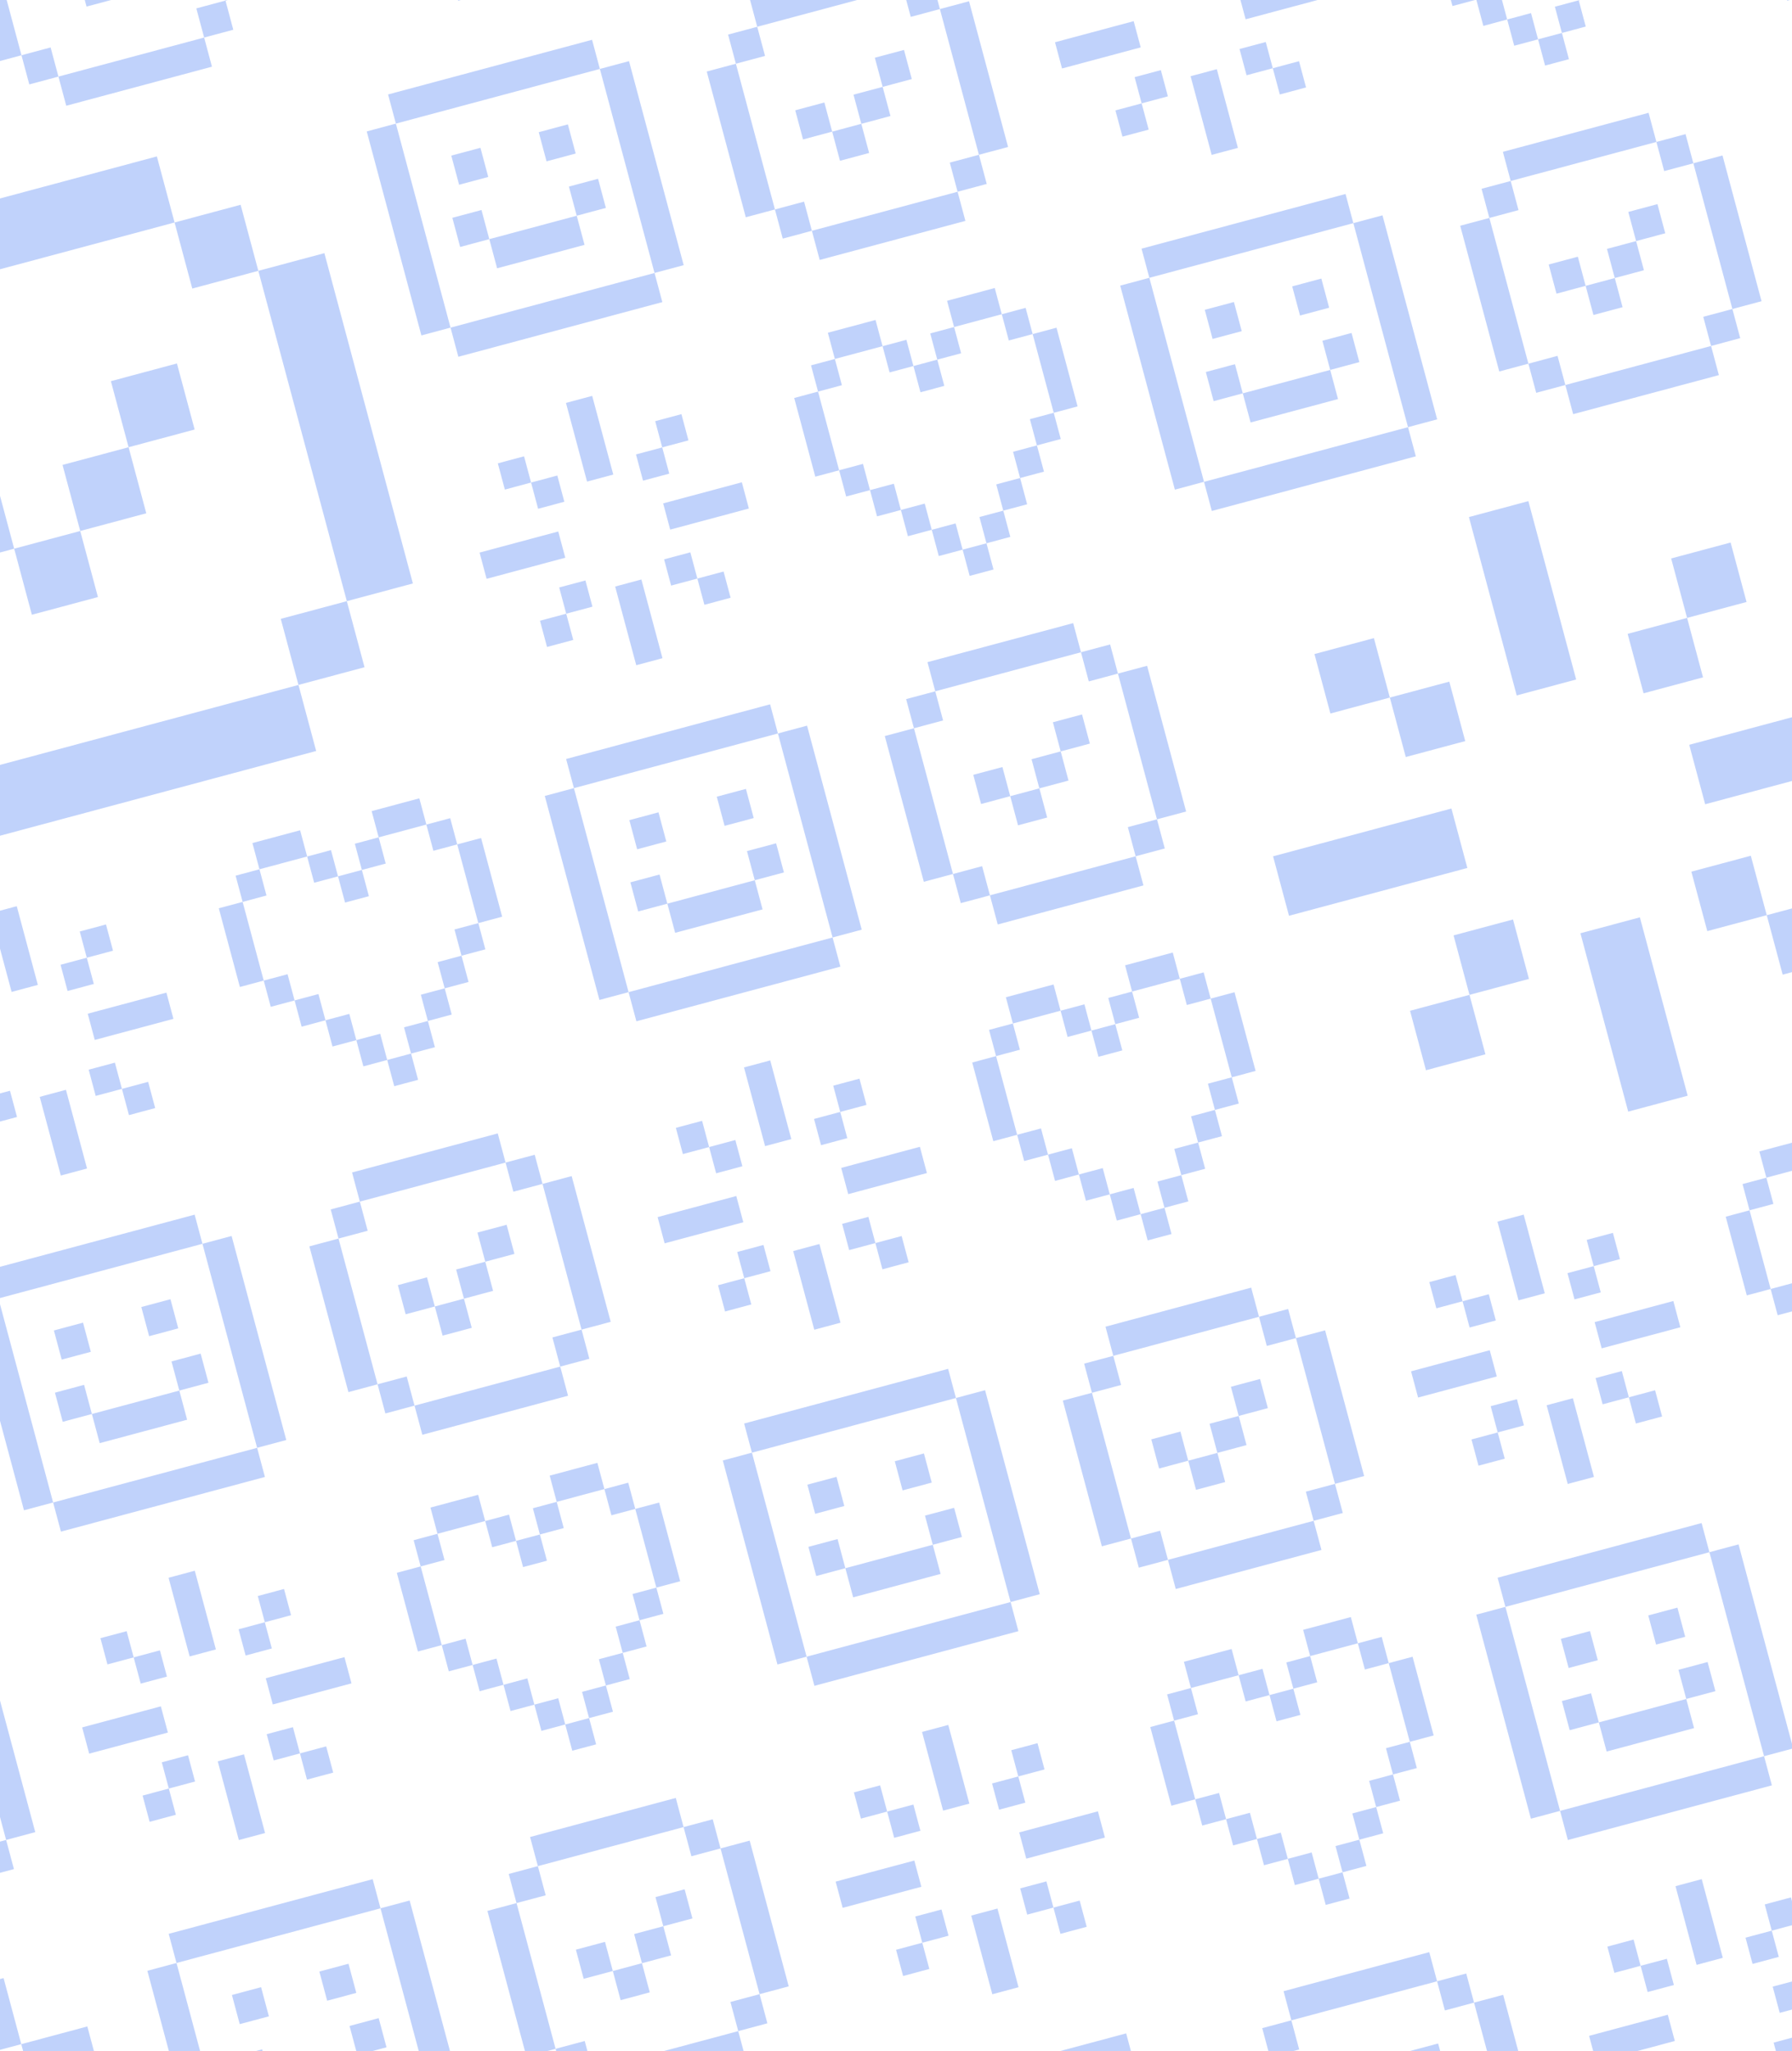 <svg xmlns="http://www.w3.org/2000/svg" width="332" height="380" fill="none"><g fill="#C0D2FB" clip-path="url(#a)"><path d="M26.249-36.237-.747-29.004l1.447 5.4-5.4 1.446 1.448 5.399-5.4 1.447 7.234 26.995 5.399-1.446 1.447 5.399 5.399-1.447 1.447 5.4 26.995-7.234-1.447-5.4 5.4-1.446-1.447-5.4 5.4-1.446-7.234-26.995-5.4 1.446-1.446-5.399-5.4 1.447-1.446-5.4Zm1.447 5.399 1.446 5.399 5.4-1.447L41.774.11l-5.4 1.446 1.447 5.4-26.995 7.233-1.447-5.4-5.399 1.448-7.233-26.996 5.399-1.447L.7-23.605l26.996-7.233ZM7.74-8.131l5.399-1.446 1.447 5.399 5.399-1.447 1.446 5.4-5.399 1.446-1.447-5.4-5.399 1.447L7.74-8.13Zm20.15-11.186-5.4 1.447 1.447 5.4-5.4 1.446 1.448 5.399 5.399-1.447-1.447-5.399 5.4-1.447-1.447-5.399Zm48.84-30.446-4.86 1.302 3.906 14.577 4.86-1.302-3.907-14.577Zm9.113 34.014-4.859 1.302L84.89.131l4.86-1.302-3.907-14.578Zm18.612-18.007 1.302 4.86-14.578 3.905-1.302-4.859 14.578-3.906ZM71.742-19.783l-1.302-4.859-14.578 3.906 1.302 4.86 14.578-3.907Zm13.101-19.134 4.86-1.302 1.302 4.859-4.86 1.302-1.302-4.86Zm8.417-7.463-4.86 1.302 1.303 4.859 4.859-1.302-1.302-4.86ZM70.266-35.011l-4.86 1.302 1.302 4.859 4.86-1.302-1.302-4.86Zm-11.02-2.255 4.858-1.302 1.302 4.859-4.859 1.302-1.302-4.86Zm32.107 22.645 4.86-1.302 1.302 4.859 4.859-1.302-1.302-4.86-4.86 1.303-1.301-4.86-4.86 1.303 1.302 4.859ZM71.917-9.413l-1.302-4.86 4.859-1.301 1.302 4.859-4.86 1.302 1.303 4.86-4.86 1.301-1.302-4.86 4.86-1.301Zm-.02 26.913 37.794-10.127 1.447 5.4-37.794 10.126-1.447-5.399Zm11.574 43.193-5.4 1.447-10.126-37.794 5.399-1.447L83.47 60.693Zm37.794-10.127 1.446 5.4-37.794 10.126-1.446-5.399 37.794-10.127Zm0 0 5.399-1.446-10.127-37.794-5.399 1.447 10.127 37.793ZM89.012 27.381l-5.4 1.447 1.447 5.4 5.4-1.448-1.447-5.399Zm10.798-2.893 5.399-1.447 1.447 5.4-5.399 1.446-1.447-5.4Zm-9.158 19.814-1.446-5.4-5.4 1.448 1.447 5.399 5.4-1.447Zm16.198-4.34 1.446 5.4-16.197 4.34-1.447-5.4 16.198-4.34Zm0 0 5.399-1.447-1.447-5.399-5.399 1.447 1.447 5.399Zm58.99-47.634L138.844-.44l1.447 5.4-5.399 1.446 1.446 5.4-5.399 1.446 7.234 26.996 5.399-1.447 1.447 5.4 5.399-1.448 1.446 5.4 26.996-7.234-1.447-5.399 5.399-1.447-1.446-5.399 5.399-1.447L179.531.233l-5.399 1.446-1.446-5.399-5.4 1.447-1.446-5.4Zm1.446 5.4 1.447 5.398 5.399-1.447 7.234 26.996-5.399 1.447 1.446 5.399-26.995 7.233-1.447-5.399-5.399 1.447-7.234-26.996 5.4-1.446-1.447-5.4 26.995-7.233ZM147.33 20.434l5.4-1.447 1.446 5.399 5.399-1.447 1.447 5.4-5.399 1.446-1.447-5.399-5.399 1.447-1.447-5.4Zm20.15-11.186-5.399 1.446 1.447 5.4-5.399 1.446 1.446 5.4 5.4-1.447-1.447-5.4 5.399-1.446-1.447-5.4ZM216.323-21.2l-4.859 1.303L215.37-5.32l4.859-1.302-3.906-14.578Zm9.115 34.015-4.86 1.302 3.906 14.578 4.86-1.302-3.906-14.578Zm18.611-18.007 1.302 4.86-14.578 3.905-1.302-4.859 14.578-3.906ZM211.336 8.78l-1.302-4.859-14.577 3.906 1.302 4.86 14.577-3.907Zm13.102-19.134 4.859-1.303 1.302 4.86-4.859 1.302-1.302-4.86Zm8.416-7.464-4.859 1.302 1.302 4.86 4.859-1.303-1.302-4.859ZM209.86-6.447l-4.859 1.302 1.302 4.859 4.859-1.302-1.302-4.86Zm-11.02-2.256 4.859-1.302 1.302 4.86-4.859 1.302-1.302-4.86Zm32.108 22.646 4.859-1.302 1.302 4.859 4.859-1.302-1.302-4.86-4.859 1.303-1.302-4.86-4.859 1.302 1.302 4.86Zm-19.437 5.208-1.302-4.86 4.859-1.302 1.302 4.86-4.859 1.302 1.302 4.859-4.859 1.302-1.302-4.86 4.859-1.301Zm57.305-54.415-8.835 2.368 1.302 4.859-4.417 1.183 1.302 4.86-4.417 1.183 3.906 14.578 4.417-1.184 1.302 4.86 4.418-1.184 1.302 4.86 4.417-1.185 1.302 4.86 4.418-1.184 1.302 4.86 4.417-1.184 1.302 4.859 4.418-1.184-1.302-4.859 4.417-1.184L292.485.06l4.417-1.184-1.302-4.859 4.418-1.183-1.302-4.86 4.417-1.183-1.302-4.86 4.418-1.183-3.906-14.578-4.418 1.184-1.302-4.86-4.417 1.184-1.302-4.859-8.835 2.367 1.302 4.86-4.418 1.183 1.302 4.86-4.417 1.183-1.302-4.86-4.418 1.184-1.302-4.859Zm1.302 4.86 1.302 4.859 4.418-1.184 1.302 4.86 4.417-1.184-1.302-4.86 4.418-1.183-1.302-4.86 8.835-2.367 1.302 4.86 4.417-1.184 3.906 14.577-4.417 1.184 1.302 4.86-4.418 1.183 1.302 4.86-4.417 1.183 1.302 4.86-4.418 1.183 1.303 4.859-4.418 1.184-1.302-4.86-4.417 1.184-1.302-4.86-4.418 1.184-1.302-4.859-4.417 1.184-1.302-4.86-4.418 1.184-3.906-14.577 4.417-1.184-1.302-4.86 8.835-2.366Zm47.976-18.063 37.794-10.127 1.447 5.4-37.794 10.126-1.447-5.399Zm11.573 43.193-5.399 1.447-10.126-37.794 5.399-1.447 10.126 37.794ZM367.461-15.4l1.447 5.4L331.114.124l-1.447-5.399L367.461-15.4Zm0 0 5.4-1.446-10.127-37.794-5.399 1.446L367.461-15.4Zm-32.252-23.185-5.4 1.447 1.447 5.399 5.399-1.447-1.446-5.399Zm10.798-2.893 5.399-1.447 1.447 5.4-5.4 1.446-1.446-5.4Zm-9.158 19.814-1.447-5.4-5.399 1.448 1.447 5.399 5.399-1.447Zm16.197-4.34 1.447 5.399-16.197 4.34-1.447-5.4 16.197-4.34Zm0 0 5.4-1.447-1.447-5.399-5.399 1.447 1.446 5.399ZM29.064 28.977l-61.19 16.396 3.279 12.238-12.238 3.279 3.279 12.238-12.238 3.28 16.396 61.189 12.238-3.279 3.279 12.238 12.238-3.279 3.279 12.238 61.19-16.396-3.279-12.238 12.238-3.279-3.28-12.238 12.239-3.279-16.396-61.19-12.238 3.279-3.28-12.238-12.237 3.279-3.28-12.238Zm3.279 12.238 3.279 12.238 12.238-3.28 16.396 61.191-12.238 3.279 3.279 12.238-61.19 16.396-3.28-12.238-12.237 3.279-16.396-61.19 12.238-3.28-3.28-12.237 61.19-16.396Zm-45.234 51.47 12.238-3.279 3.28 12.238 12.237-3.279 3.28 12.238-12.238 3.279-3.28-12.238-12.238 3.279-3.279-12.238Zm45.673-25.354L20.544 70.61l3.28 12.238-12.239 3.279 3.28 12.238 12.237-3.28-3.279-12.237 12.238-3.28-3.279-12.237Zm76.932 6.006-4.859 1.302 3.906 14.577 4.86-1.302-3.907-14.577Zm9.115 34.014-4.86 1.302 3.906 14.578 4.86-1.302-3.906-14.578Zm18.611-18.007 1.302 4.86-14.578 3.905-1.302-4.859 14.578-3.906Zm-32.712 13.973-1.302-4.859-14.578 3.906 1.302 4.86 14.578-3.907Zm13.101-19.134 4.859-1.302 1.302 4.859-4.859 1.302-1.302-4.86Zm8.416-7.464-4.859 1.303 1.302 4.859 4.859-1.302-1.302-4.86Zm-22.994 11.37-4.86 1.302 1.303 4.859 4.859-1.302-1.302-4.86Zm-11.02-2.255 4.859-1.302 1.302 4.859-4.86 1.302-1.301-4.86Zm32.108 22.645 4.859-1.302 1.302 4.859 4.859-1.302-1.302-4.859-4.859 1.302-1.302-4.859-4.859 1.302 1.302 4.859Zm-19.437 5.208-1.302-4.859 4.859-1.302 1.302 4.859-4.859 1.302 1.302 4.859-4.859 1.302-1.302-4.859 4.859-1.302Zm57.304-54.415-8.834 2.367 1.302 4.86-4.418 1.183 1.302 4.859-4.417 1.184 3.906 14.577 4.417-1.183 1.302 4.859 4.418-1.184 1.302 4.86 4.417-1.184 1.302 4.859 4.418-1.184 1.302 4.86 4.417-1.184 1.302 4.859 4.418-1.184-1.302-4.859 4.417-1.183-1.302-4.86 4.418-1.183-1.302-4.86 4.417-1.183-1.302-4.86 4.417-1.183-1.302-4.86 4.418-1.183-3.906-14.578-4.418 1.184-1.302-4.86-4.417 1.184-1.302-4.859-8.835 2.368 1.302 4.859-4.418 1.184 1.302 4.859-4.417 1.183-1.302-4.859-4.417 1.184-1.303-4.86Zm1.303 4.859 1.302 4.859 4.417-1.184 1.302 4.86 4.418-1.184-1.303-4.86 4.418-1.183-1.302-4.86 8.835-2.367 1.302 4.86 4.417-1.184 3.906 14.578-4.417 1.183 1.302 4.86-4.417 1.183 1.302 4.86-4.418 1.183 1.302 4.86-4.417 1.183 1.302 4.859-4.418 1.184-1.302-4.86-4.417 1.184-1.302-4.859-4.418 1.184-1.302-4.86-4.417 1.184-1.302-4.859-4.418 1.184-3.906-14.578 4.418-1.184-1.302-4.859 8.835-2.367Zm47.982-18.067 37.794-10.127 1.447 5.4-37.794 10.126-1.447-5.399Zm11.574 43.193-5.399 1.447-10.127-37.794 5.399-1.447 10.127 37.794Zm37.794-10.127 1.447 5.4-37.794 10.126-1.447-5.399 37.794-10.127Zm0 0 5.399-1.447-10.127-37.793-5.399 1.446 10.127 37.794Zm-32.253-23.185-5.399 1.447 1.447 5.399 5.399-1.447-1.447-5.399Zm10.798-2.893 5.399-1.447 1.447 5.4-5.399 1.446-1.447-5.4Zm-9.158 19.814-1.446-5.4-5.399 1.447 1.446 5.4 5.399-1.447Zm16.198-4.34 1.447 5.399-16.198 4.34-1.447-5.4 16.198-4.34Zm0 0 5.399-1.447-1.447-5.4-5.399 1.448 1.447 5.399Zm58.987-47.631-26.996 7.233 1.447 5.4-5.399 1.446 1.447 5.4-5.399 1.446 7.233 26.995 5.399-1.446 1.447 5.399 5.399-1.447 1.447 5.4 26.995-7.234-1.446-5.4 5.399-1.446-1.447-5.4 5.399-1.446-7.233-26.996-5.399 1.447-1.447-5.399-5.399 1.447-1.447-5.4Zm1.447 5.399 1.446 5.399 5.4-1.447 7.233 26.996-5.399 1.447 1.447 5.399-26.996 7.233-1.447-5.399-5.399 1.447-7.233-26.996 5.399-1.447-1.447-5.399 26.996-7.233ZM286.922 49l5.399-1.446 1.447 5.399 5.399-1.447 1.446 5.4-5.399 1.446-1.446-5.4-5.4 1.447L286.922 49Zm20.15-11.186-5.4 1.447 1.447 5.4-5.399 1.446 1.447 5.399 5.399-1.447-1.447-5.399 5.399-1.447-1.446-5.399Zm48.839-30.445-4.859 1.302 3.906 14.577 4.859-1.302-3.906-14.577Zm9.114 34.014-4.859 1.302 3.906 14.578 4.859-1.302-3.906-14.578Zm18.611-18.007 1.302 4.86-14.577 3.905-1.302-4.859 14.577-3.906ZM350.924 37.35l-1.302-4.859-14.578 3.906 1.302 4.86 14.578-3.907Zm13.101-19.134 4.859-1.302 1.302 4.859-4.859 1.302-1.302-4.86Zm8.416-7.463-4.859 1.301 1.302 4.86 4.859-1.302-1.302-4.86ZM349.447 22.12l-4.859 1.302 1.302 4.859 4.859-1.302-1.302-4.86Zm-11.02-2.255 4.859-1.302 1.302 4.859-4.859 1.302-1.302-4.86Zm32.108 22.645 4.859-1.302 1.302 4.859 4.86-1.302-1.302-4.86-4.86 1.303-1.302-4.86-4.859 1.303 1.302 4.859Zm-19.437 5.208-1.302-4.86 4.859-1.301 1.302 4.859-4.859 1.302 1.302 4.86-4.859 1.301-1.302-4.86 4.859-1.301ZM3.105 167.871l-4.86 1.302 3.906 14.578 4.86-1.302-3.906-14.578Zm9.114 34.015-4.86 1.302 3.907 14.578 4.859-1.302-3.906-14.578Zm18.611-18.007 1.302 4.859-14.577 3.906-1.302-4.859 14.577-3.906Zm-32.712 13.973-1.302-4.859-14.578 3.906 1.302 4.859 14.578-3.906Zm13.1-19.135 4.86-1.302 1.302 4.86-4.86 1.302-1.301-4.86Zm8.417-7.463-4.859 1.302 1.302 4.859 4.86-1.302-1.303-4.859Zm-22.994 11.37-4.859 1.302 1.302 4.859 4.86-1.302-1.303-4.859Zm-11.02-2.256 4.859-1.302 1.302 4.86-4.86 1.302-1.301-4.86Zm32.108 22.646 4.86-1.302 1.301 4.859 4.86-1.302-1.303-4.859-4.859 1.302-1.302-4.86-4.859 1.302 1.302 4.86Zm-19.437 5.208-1.302-4.86 4.86-1.302 1.301 4.86-4.859 1.302 1.302 4.859-4.86 1.302-1.301-4.859 4.86-1.302Zm57.309-54.417-8.835 2.368 1.302 4.859-4.417 1.184 1.302 4.859-4.418 1.183 3.906 14.578 4.418-1.184 1.302 4.86 4.417-1.184 1.302 4.859 4.418-1.183 1.302 4.859 4.417-1.184 1.302 4.859 4.418-1.183 1.302 4.859 4.417-1.184-1.302-4.859 4.418-1.184-1.302-4.859 4.417-1.184-1.302-4.859 4.417-1.183-1.302-4.86 4.418-1.183-1.302-4.86 4.417-1.183-3.906-14.578-4.417 1.184-1.302-4.859-4.418 1.183-1.302-4.859-8.835 2.367 1.303 4.86-4.418 1.183 1.302 4.859-4.418 1.184-1.301-4.859-4.418 1.184-1.302-4.86Zm1.302 4.86 1.302 4.859 4.418-1.184 1.302 4.859 4.417-1.183-1.302-4.86 4.417-1.183-1.301-4.859 8.834-2.368 1.302 4.859 4.418-1.183 3.906 14.577-4.418 1.184 1.303 4.859-4.418 1.184 1.302 4.859-4.417 1.184 1.302 4.859-4.418 1.184 1.302 4.859-4.417 1.184-1.302-4.86-4.418 1.184-1.302-4.859-4.417 1.184-1.302-4.86-4.418 1.184-1.302-4.859-4.417 1.183-3.906-14.577 4.417-1.184-1.302-4.859 8.835-2.367Zm47.979-18.065 37.794-10.127 1.447 5.399-37.794 10.127-1.447-5.399Zm11.574 43.193-5.4 1.446-10.126-37.793 5.399-1.447 10.127 37.794Zm37.793-10.127 1.447 5.399-37.794 10.127-1.446-5.399 37.793-10.127Zm0 0 5.4-1.447-10.127-37.794-5.399 1.447 10.126 37.794Zm-32.252-23.185-5.4 1.446 1.447 5.4 5.399-1.447-1.446-5.399Zm10.798-2.894 5.399-1.446 1.447 5.399-5.399 1.447-1.447-5.4Zm-9.158 19.815-1.447-5.4-5.399 1.447 1.447 5.399 5.399-1.446Zm16.197-4.341 1.447 5.4-16.197 4.34-1.447-5.399 16.197-4.341Zm0 0 5.4-1.446-1.447-5.399-5.399 1.446 1.446 5.399Zm58.991-47.632-26.995 7.233 1.446 5.399-5.399 1.447 1.447 5.399-5.399 1.447 7.233 26.996 5.399-1.447 1.447 5.399 5.399-1.447 1.447 5.399 26.995-7.233-1.446-5.399 5.399-1.447-1.447-5.399 5.399-1.447-7.233-26.995-5.399 1.446-1.447-5.399-5.399 1.447-1.447-5.399Zm1.447 5.399 1.447 5.399 5.399-1.447 7.233 26.996-5.399 1.447 1.447 5.399-26.996 7.233-1.447-5.399-5.399 1.447-7.233-26.996 5.399-1.446-1.447-5.4 26.996-7.233Zm-19.956 22.707 5.399-1.446 1.447 5.399 5.399-1.447 1.446 5.399-5.399 1.447-1.446-5.399-5.399 1.447-1.447-5.4Zm20.15-11.185-5.399 1.446 1.446 5.399-5.399 1.447 1.447 5.399 5.399-1.446-1.447-5.4 5.399-1.446-1.446-5.399Zm82.692-39.518-11.014 2.951 8.853 33.043 11.015-2.952-8.854-33.042Zm20.659 77.099-11.015 2.952 8.854 33.042 11.014-2.951-8.853-33.043Zm42.185-40.816 2.952 11.014-33.043 8.854-2.951-11.014 33.042-8.854Zm-74.148 31.673-2.951-11.014-33.043 8.854 2.951 11.014 33.043-8.854Zm29.696-43.372 11.014-2.951 2.952 11.014-11.015 2.951-2.951-11.014Zm19.077-16.917-11.014 2.952 2.951 11.014 11.015-2.951-2.952-11.015Zm-52.119 25.771-11.015 2.951 2.952 11.014 11.014-2.951-2.951-11.014Zm-24.98-5.112 11.014-2.951 2.951 11.014-11.014 2.951-2.951-11.014Zm72.778 51.329 11.015-2.951 2.951 11.014 11.014-2.951-2.951-11.014-11.014 2.951-2.952-11.014-11.014 2.951 2.951 11.014Zm-44.056 11.805-2.952-11.014 11.015-2.951 2.951 11.014-11.014 2.951 2.951 11.014-11.014 2.952-2.952-11.015 11.015-2.951ZM-1.731 235.137l37.794-10.126 1.446 5.399-37.794 10.126-1.446-5.399ZM9.842 278.33l-5.399 1.447-10.127-37.794 5.4-1.447L9.841 278.33Zm37.794-10.126 1.447 5.399-37.794 10.127-1.447-5.4 37.794-10.126Zm0 0 5.4-1.447-10.128-37.794-5.399 1.447 10.127 37.794Zm-32.253-23.186-5.399 1.447 1.447 5.399 5.399-1.446-1.447-5.4Zm10.799-2.893 5.399-1.447 1.446 5.399-5.399 1.447-1.446-5.399Zm-9.158 19.814-1.447-5.399-5.399 1.447 1.447 5.399 5.399-1.447Zm16.197-4.34 1.447 5.399-16.197 4.34-1.447-5.399 16.197-4.34Zm0 0 5.4-1.447-1.447-5.399-5.4 1.447 1.447 5.399Zm58.999-47.637-26.996 7.234 1.446 5.399-5.399 1.446 1.447 5.4-5.4 1.446 7.234 26.996 5.4-1.447 1.446 5.399 5.4-1.446 1.446 5.399 26.995-7.234-1.446-5.399 5.399-1.447-1.447-5.399 5.399-1.446-7.233-26.996-5.399 1.447-1.447-5.399-5.4 1.446-1.446-5.399Zm1.446 5.399 1.447 5.399 5.399-1.446 7.233 26.995-5.399 1.447 1.447 5.399-26.996 7.234-1.447-5.399-5.399 1.446-7.233-26.995 5.399-1.447-1.447-5.399 26.996-7.234ZM73.71 238.069l5.399-1.447 1.447 5.399 5.399-1.446 1.447 5.399-5.4 1.446-1.446-5.399-5.4 1.447-1.446-5.399Zm20.15-11.186-5.4 1.447 1.447 5.399-5.399 1.446 1.447 5.4 5.399-1.447-1.447-5.399 5.4-1.447-1.447-5.399Zm48.839-30.447-4.859 1.302 3.906 14.578 4.859-1.302-3.906-14.578Zm9.114 34.015-4.859 1.302 3.906 14.577 4.86-1.302-3.907-14.577Zm18.612-18.007 1.302 4.859-14.578 3.906-1.302-4.859 14.578-3.906Zm-32.713 13.973-1.302-4.859-14.577 3.906 1.302 4.859 14.577-3.906Zm13.102-19.135 4.859-1.302 1.302 4.859-4.859 1.302-1.302-4.859Zm8.416-7.463-4.859 1.302 1.302 4.859 4.859-1.302-1.302-4.859Zm-22.994 11.369-4.859 1.302 1.302 4.86 4.859-1.302-1.302-4.86Zm-11.021-2.255 4.86-1.302 1.302 4.859-4.859 1.302-1.303-4.859Zm32.109 22.645 4.859-1.302 1.302 4.86 4.859-1.303-1.302-4.859-4.859 1.302-1.302-4.859-4.859 1.302 1.302 4.859Zm-19.437 5.208-1.302-4.859 4.859-1.302 1.302 4.859-4.859 1.302 1.302 4.86-4.859 1.302-1.302-4.86 4.859-1.302Zm57.301-54.413-8.835 2.367 1.302 4.86-4.417 1.183 1.302 4.859-4.418 1.184 3.906 14.578 4.418-1.184 1.302 4.859 4.417-1.183 1.302 4.859 4.418-1.184 1.302 4.859 4.417-1.183 1.302 4.859 4.418-1.184 1.302 4.86 4.417-1.184-1.302-4.859 4.418-1.184-1.302-4.859 4.417-1.184-1.302-4.859 4.417-1.184-1.302-4.859 4.418-1.184-1.302-4.859 4.417-1.183-3.906-14.578-4.417 1.184-1.302-4.86-4.418 1.184-1.302-4.859-8.835 2.367 1.302 4.859-4.417 1.184 1.302 4.859-4.418 1.184-1.302-4.859-4.417 1.183-1.302-4.859Zm1.302 4.859 1.302 4.859 4.417-1.183 1.302 4.859 4.418-1.184-1.302-4.859 4.417-1.184-1.302-4.859 8.835-2.367 1.302 4.859 4.418-1.183 3.906 14.577-4.418 1.184 1.302 4.859-4.417 1.184 1.302 4.859-4.417 1.184 1.302 4.859-4.418 1.183 1.302 4.86-4.417 1.183-1.302-4.859-4.418 1.184-1.302-4.859-4.417 1.183-1.302-4.859-4.418 1.184-1.302-4.86-4.417 1.184-3.906-14.578 4.417-1.183-1.302-4.859 8.835-2.368ZM-14.39 304.497l-26.996 7.234 1.447 5.399-5.4 1.447 1.447 5.399-5.399 1.446 7.234 26.996 5.399-1.447 1.447 5.4 5.399-1.447 1.446 5.399 26.996-7.233-1.447-5.4 5.4-1.446-1.447-5.399 5.399-1.447L-.7 312.402l-5.399 1.447-1.446-5.399-5.4 1.446-1.446-5.399Zm1.447 5.399 1.446 5.4 5.4-1.447 7.233 26.996-5.4 1.446 1.447 5.399-26.995 7.234-1.447-5.399-5.4 1.446-7.233-26.995 5.4-1.447-1.447-5.399 26.995-7.234ZM-32.9 332.604l5.4-1.447 1.446 5.399 5.4-1.446 1.446 5.399-5.399 1.447-1.447-5.4-5.399 1.447-1.447-5.399Zm20.15-11.186-5.399 1.447 1.447 5.399-5.4 1.447 1.448 5.399 5.399-1.447-1.447-5.399 5.399-1.447-1.447-5.399Zm48.84-30.446-4.86 1.302 3.906 14.577 4.86-1.302-3.907-14.577Zm9.114 34.014-4.86 1.302 3.907 14.578 4.859-1.302-3.906-14.578Zm18.611-18.007 1.302 4.859-14.578 3.906-1.302-4.859 14.578-3.906Zm-32.712 13.973-1.303-4.859-14.577 3.906 1.302 4.859 14.578-3.906Zm13.1-19.134 4.86-1.303 1.302 4.86-4.86 1.302-1.301-4.859Zm8.417-7.464-4.86 1.302 1.303 4.859 4.86-1.302-1.303-4.859Zm-22.994 11.37-4.86 1.302 1.303 4.859 4.86-1.302-1.303-4.859Zm-11.02-2.256 4.859-1.302 1.302 4.86-4.86 1.302-1.301-4.86Zm32.108 22.646 4.86-1.302 1.301 4.859 4.86-1.302-1.303-4.859-4.859 1.302-1.302-4.86-4.86 1.302 1.303 4.86Zm-19.437 5.208-1.302-4.86 4.86-1.302 1.301 4.86-4.859 1.302 1.302 4.859-4.86 1.302-1.301-4.859 4.859-1.302Zm57.309-54.417-8.835 2.367 1.302 4.859-4.418 1.184 1.302 4.859-4.417 1.184 3.906 14.578 4.418-1.184 1.302 4.859 4.417-1.183 1.302 4.859 4.418-1.184 1.302 4.859 4.417-1.183 1.302 4.859 4.418-1.184 1.302 4.859 4.417-1.183-1.302-4.859 4.418-1.184-1.303-4.859 4.418-1.184-1.302-4.859 4.417-1.184-1.302-4.859 4.418-1.184-1.302-4.859 4.417-1.184-3.906-14.577-4.417 1.183-1.302-4.859-4.418 1.184-1.302-4.859-8.835 2.367 1.302 4.859-4.417 1.184 1.302 4.859-4.418 1.184-1.302-4.86-4.417 1.184-1.302-4.859Zm1.302 4.859 1.302 4.859 4.417-1.183 1.302 4.859 4.418-1.184-1.302-4.859 4.417-1.184-1.302-4.859 8.835-2.367 1.302 4.859 4.418-1.184 3.906 14.578-4.418 1.184 1.302 4.859-4.417 1.184 1.302 4.859-4.418 1.183 1.302 4.86-4.417 1.183 1.302 4.86-4.417 1.183-1.302-4.859-4.418 1.184-1.302-4.86-4.417 1.184-1.302-4.859-4.418 1.184-1.302-4.86-4.417 1.184-3.906-14.578 4.417-1.183-1.302-4.86 8.835-2.367Zm47.976-18.062 37.794-10.127 1.447 5.399-37.794 10.127-1.447-5.399Zm11.574 43.193-5.4 1.447-10.126-37.794 5.399-1.447 10.127 37.794Zm37.793-10.127 1.447 5.399-37.794 10.127-1.446-5.399 37.793-10.127Zm0 0 5.4-1.446-10.127-37.794-5.399 1.446 10.126 37.794Zm-32.252-23.185-5.4 1.447 1.447 5.399 5.399-1.447-1.446-5.399Zm10.798-2.893 5.399-1.447 1.447 5.399-5.4 1.447-1.446-5.399Zm-9.158 19.814-1.447-5.399-5.399 1.447 1.447 5.399 5.399-1.447Zm16.197-4.34 1.447 5.399-16.197 4.34-1.447-5.399 16.197-4.34Zm0 0 5.4-1.447-1.447-5.399-5.399 1.447 1.446 5.399Zm58.991-47.634-26.996 7.234 1.447 5.399-5.399 1.447 1.446 5.399-5.399 1.446 7.234 26.996 5.399-1.447 1.446 5.4 5.399-1.447 1.447 5.399 26.996-7.234-1.447-5.399 5.399-1.446-1.446-5.399 5.399-1.447-7.234-26.996-5.399 1.447-1.447-5.399-5.399 1.446-1.446-5.399Zm1.446 5.399 1.447 5.4 5.399-1.447 7.234 26.996-5.4 1.446 1.447 5.399-26.996 7.234-1.446-5.399-5.399 1.446-7.234-26.995 5.399-1.447-1.446-5.399 26.995-7.234Zm-19.956 22.708 5.399-1.447 1.447 5.399 5.399-1.446 1.447 5.399-5.399 1.447-1.447-5.4-5.399 1.447-1.447-5.399Zm20.15-11.186-5.399 1.447 1.447 5.399-5.399 1.447 1.446 5.399 5.399-1.447-1.446-5.399 5.399-1.447-1.447-5.399Zm48.844-30.448-4.86 1.302 3.906 14.578 4.86-1.302-3.906-14.578Zm9.114 34.014-4.859 1.302 3.906 14.578 4.859-1.302-3.906-14.578Zm18.611-18.007 1.302 4.86-14.577 3.906-1.302-4.86 14.577-3.906Zm-32.712 13.974-1.302-4.86-14.578 3.907 1.302 4.859 14.578-3.906Zm13.101-19.135 4.859-1.302 1.302 4.859-4.859 1.302-1.302-4.859Zm8.416-7.463-4.859 1.302 1.302 4.859 4.859-1.302-1.302-4.859Zm-22.994 11.369-4.859 1.302 1.302 4.859 4.859-1.302-1.302-4.859Zm-11.02-2.255 4.859-1.302 1.302 4.859-4.859 1.302-1.302-4.859Zm32.108 22.645 4.859-1.302 1.302 4.859 4.859-1.302-1.302-4.859-4.859 1.302-1.302-4.859-4.859 1.302 1.302 4.859Zm-19.437 5.208-1.302-4.859 4.859-1.302 1.302 4.859-4.859 1.302 1.302 4.859-4.859 1.302-1.302-4.859 4.859-1.302Zm57.308-54.418-8.835 2.368 1.302 4.859-4.417 1.184 1.302 4.859-4.418 1.183 3.906 14.578 4.418-1.184 1.302 4.86 4.417-1.184 1.302 4.859 4.418-1.183 1.302 4.859 4.417-1.184 1.302 4.859 4.418-1.183 1.302 4.859 4.417-1.184-1.302-4.859 4.418-1.184-1.302-4.859 4.417-1.183-1.302-4.86 4.418-1.183-1.302-4.86 4.417-1.183-1.302-4.859 4.417-1.184-3.906-14.578-4.417 1.184-1.302-4.859-4.418 1.183-1.302-4.859-8.835 2.367 1.303 4.86-4.418 1.183 1.302 4.86-4.417 1.183-1.302-4.859-4.418 1.184-1.302-4.86Zm1.302 4.86 1.302 4.859 4.418-1.184 1.302 4.859 4.417-1.183-1.302-4.859 4.418-1.184-1.302-4.859 8.834-2.368 1.302 4.86 4.418-1.184 3.906 14.578-4.417 1.183 1.302 4.859-4.418 1.184 1.302 4.859-4.417 1.184 1.302 4.859-4.418 1.184 1.302 4.859-4.417 1.184-1.302-4.86-4.418 1.184-1.302-4.859-4.417 1.184-1.302-4.86-4.418 1.184-1.302-4.859-4.417 1.183-3.906-14.577 4.417-1.184-1.302-4.859 8.835-2.367ZM31.254 358.238l37.794-10.127 1.447 5.399L32.7 363.637l-1.447-5.399Zm11.574 43.193-5.4 1.447-10.126-37.794 5.399-1.447 10.127 37.794Zm37.794-10.127 1.446 5.399-37.794 10.127-1.446-5.399 37.794-10.127Zm0 0 5.399-1.447-10.127-37.794-5.4 1.447 10.128 37.794Zm-32.253-23.185-5.4 1.447 1.447 5.399 5.4-1.447-1.447-5.399Zm10.798-2.893 5.4-1.447 1.446 5.399-5.4 1.447-1.446-5.399Zm-9.158 19.814-1.447-5.399-5.399 1.446 1.447 5.399 5.4-1.446Zm16.198-4.34 1.446 5.399-16.197 4.34-1.447-5.399 16.198-4.34Zm0 0 5.399-1.447-1.447-5.399-5.4 1.446 1.448 5.4Zm58.994-47.636-26.996 7.233 1.447 5.399-5.4 1.447 1.447 5.399-5.399 1.447 7.234 26.995 5.399-1.446 1.446 5.399 5.4-1.447 1.446 5.399 26.996-7.233-1.447-5.399 5.399-1.447-1.446-5.399 5.399-1.447-7.234-26.995-5.399 1.446-1.447-5.399-5.399 1.447-1.446-5.399Zm1.446 5.399 1.447 5.399 5.399-1.447 7.234 26.996-5.4 1.447 1.447 5.399-26.995 7.233-1.447-5.399-5.399 1.447-7.234-26.996 5.399-1.447-1.446-5.399 26.995-7.233Zm-19.956 22.707 5.399-1.446 1.447 5.399 5.399-1.447 1.447 5.399-5.399 1.447-1.447-5.399-5.399 1.446-1.447-5.399Zm20.15-11.186-5.399 1.447 1.447 5.399-5.399 1.447 1.446 5.399 5.399-1.447-1.446-5.399 5.399-1.446-1.447-5.4Zm48.843-30.448-4.859 1.302 3.906 14.577 4.859-1.302-3.906-14.577Zm9.114 34.014-4.859 1.302 3.906 14.578 4.859-1.302-3.906-14.578Zm18.612-18.007 1.302 4.859-14.578 3.906-1.302-4.859 14.578-3.906Zm-32.713 13.974-1.302-4.86-14.577 3.906 1.302 4.86 14.577-3.906Zm13.101-19.135 4.86-1.302 1.302 4.859-4.86 1.302-1.302-4.859Zm8.417-7.463-4.859 1.302 1.302 4.859 4.859-1.302-1.302-4.859Zm-22.994 11.369-4.859 1.302 1.302 4.859 4.859-1.302-1.302-4.859Zm-11.021-2.255 4.86-1.302 1.302 4.859-4.86 1.302-1.302-4.859Zm32.109 22.645 4.859-1.302 1.302 4.859 4.859-1.302-1.302-4.859-4.859 1.302-1.302-4.859-4.859 1.302 1.302 4.859Zm-19.437 5.208-1.302-4.859 4.859-1.302 1.302 4.859-4.859 1.302 1.302 4.859-4.859 1.302-1.303-4.859 4.86-1.302Zm57.305-54.415-8.835 2.367 1.302 4.86-4.418 1.183 1.302 4.86-4.417 1.183 3.906 14.578 4.417-1.184 1.302 4.859 4.418-1.183 1.302 4.859 4.417-1.184 1.302 4.86 4.418-1.184 1.302 4.859 4.417-1.184 1.302 4.86 4.418-1.184-1.302-4.859 4.417-1.184-1.302-4.859 4.418-1.184-1.302-4.859 4.417-1.184-1.302-4.859 4.418-1.184-1.302-4.859 4.417-1.183-3.906-14.578-4.417 1.184-1.302-4.86-4.418 1.184-1.302-4.859-8.835 2.367 1.302 4.859-4.417 1.184 1.302 4.859-4.418 1.184-1.302-4.859-4.417 1.183-1.302-4.859Zm1.302 4.859 1.302 4.86 4.417-1.184 1.302 4.859 4.418-1.184-1.302-4.859 4.417-1.183-1.302-4.86 8.835-2.367 1.302 4.859 4.418-1.183 3.906 14.577-4.418 1.184 1.302 4.859-4.417 1.184 1.302 4.859-4.418 1.184 1.302 4.859-4.417 1.184 1.302 4.859-4.418 1.183-1.302-4.859-4.417 1.184-1.302-4.859-4.418 1.183-1.302-4.859-4.417 1.184-1.302-4.859-4.418 1.183-3.906-14.577 4.418-1.184-1.302-4.859 8.835-2.368Zm47.979-18.064 37.794-10.127 1.446 5.399-37.794 10.127-1.446-5.399Zm11.573 43.193-5.399 1.446-10.127-37.794 5.399-1.446 10.127 37.794Zm37.794-10.127 1.447 5.399-37.794 10.127-1.447-5.399 37.794-10.127Zm0 0 5.399-1.447-10.127-37.794-5.399 1.447 10.127 37.794Zm-32.253-23.185-5.399 1.446 1.447 5.399 5.399-1.446-1.447-5.399Zm10.799-2.894 5.399-1.446 1.446 5.399-5.399 1.446-1.446-5.399Zm-9.158 19.814-1.447-5.399-5.399 1.447 1.447 5.399 5.399-1.447Zm16.197-4.34 1.447 5.399-16.198 4.34-1.446-5.399 16.197-4.34Zm0 0 5.399-1.446-1.446-5.4-5.4 1.447 1.447 5.399Zm-397.414 74.661L.663 366.433l3.279 12.238-85.667 22.955-3.279-12.238Zm26.234 97.904-12.238 3.279-22.955-85.666 12.238-3.279 22.955 85.666Zm85.666-22.954 3.279 12.238-85.666 22.954-3.28-12.238 85.667-22.954Zm0 0 12.238-3.28-22.954-85.666-12.238 3.279 22.954 85.667Zm-73.107-52.553-12.238 3.279 3.28 12.238 12.237-3.279-3.279-12.238Zm24.476-6.559 12.238-3.279 3.28 12.238-12.239 3.279-3.279-12.238Zm-20.757 44.912-3.28-12.238-12.237 3.28 3.279 12.238 12.238-3.28Zm36.714-9.837 3.279 12.238-36.714 9.837-3.28-12.238 36.715-9.837Zm0 0 12.238-3.279-3.28-12.238-12.237 3.279 3.279 12.238Zm176.626-53.5 37.794-10.127 1.447 5.399-37.794 10.127-1.447-5.399Zm11.574 43.193-5.399 1.447-10.127-37.794 5.399-1.447 10.127 37.794Zm37.794-10.127 1.446 5.399-37.793 10.127-1.447-5.399 37.794-10.127Zm0 0 5.399-1.446-10.127-37.794-5.399 1.446 10.127 37.794Zm-32.253-23.185-5.399 1.447 1.446 5.399 5.4-1.447-1.447-5.399Zm10.798-2.893 5.399-1.447 1.447 5.399-5.399 1.447-1.447-5.399Zm-9.158 19.814-1.446-5.399-5.399 1.447 1.446 5.399 5.399-1.447Zm16.198-4.34 1.446 5.399-16.197 4.34-1.447-5.399 16.198-4.34Zm0 0 5.399-1.447-1.447-5.399-5.399 1.447 1.447 5.399Zm58.998-47.637-26.995 7.234 1.446 5.399-5.399 1.447 1.447 5.399-5.399 1.447 7.233 26.995 5.399-1.446 1.447 5.399 5.399-1.447 1.447 5.399 26.996-7.233-1.447-5.4 5.399-1.446-1.447-5.399 5.399-1.447-7.233-26.996-5.399 1.447-1.447-5.399-5.399 1.447-1.447-5.4Zm1.447 5.4 1.447 5.399 5.399-1.447 7.233 26.996-5.399 1.446 1.447 5.399-26.996 7.234-1.447-5.399-5.399 1.447-7.233-26.996 5.399-1.447-1.447-5.399 26.996-7.233Zm-19.956 22.707 5.399-1.447 1.447 5.4 5.399-1.447 1.447 5.399-5.4 1.447-1.446-5.399-5.399 1.446-1.447-5.399Zm20.15-11.186-5.399 1.447 1.446 5.399-5.399 1.447 1.447 5.399 5.399-1.447-1.447-5.399 5.399-1.447-1.446-5.399Zm48.835-30.445-4.859 1.303 3.906 14.577 4.86-1.302-3.907-14.578Zm9.115 34.015-4.86 1.302 3.907 14.578 4.859-1.302-3.906-14.578Zm18.611-18.007 1.302 4.859-14.578 3.906-1.302-4.859 14.578-3.906Zm-32.712 13.973-1.302-4.859-14.578 3.906 1.302 4.859 14.578-3.906Zm13.101-19.134 4.859-1.303 1.302 4.86-4.859 1.302-1.302-4.859Zm8.416-7.464-4.859 1.302 1.302 4.859 4.859-1.302-1.302-4.859Zm-22.994 11.37-4.859 1.302 1.302 4.859 4.859-1.302-1.302-4.859Zm-11.02-2.256 4.859-1.302 1.302 4.86-4.859 1.302-1.302-4.86Zm32.108 22.646 4.859-1.302 1.302 4.859 4.859-1.302-1.302-4.859-4.859 1.302-1.302-4.86-4.859 1.302 1.302 4.86Zm-19.437 5.208-1.302-4.86 4.859-1.302 1.302 4.86-4.859 1.302 1.302 4.859-4.859 1.302-1.302-4.859 4.859-1.302Z"/></g><defs><clipPath id="a"><path fill="#fff" d="M0 0h332v380H0z"/></clipPath></defs></svg>
